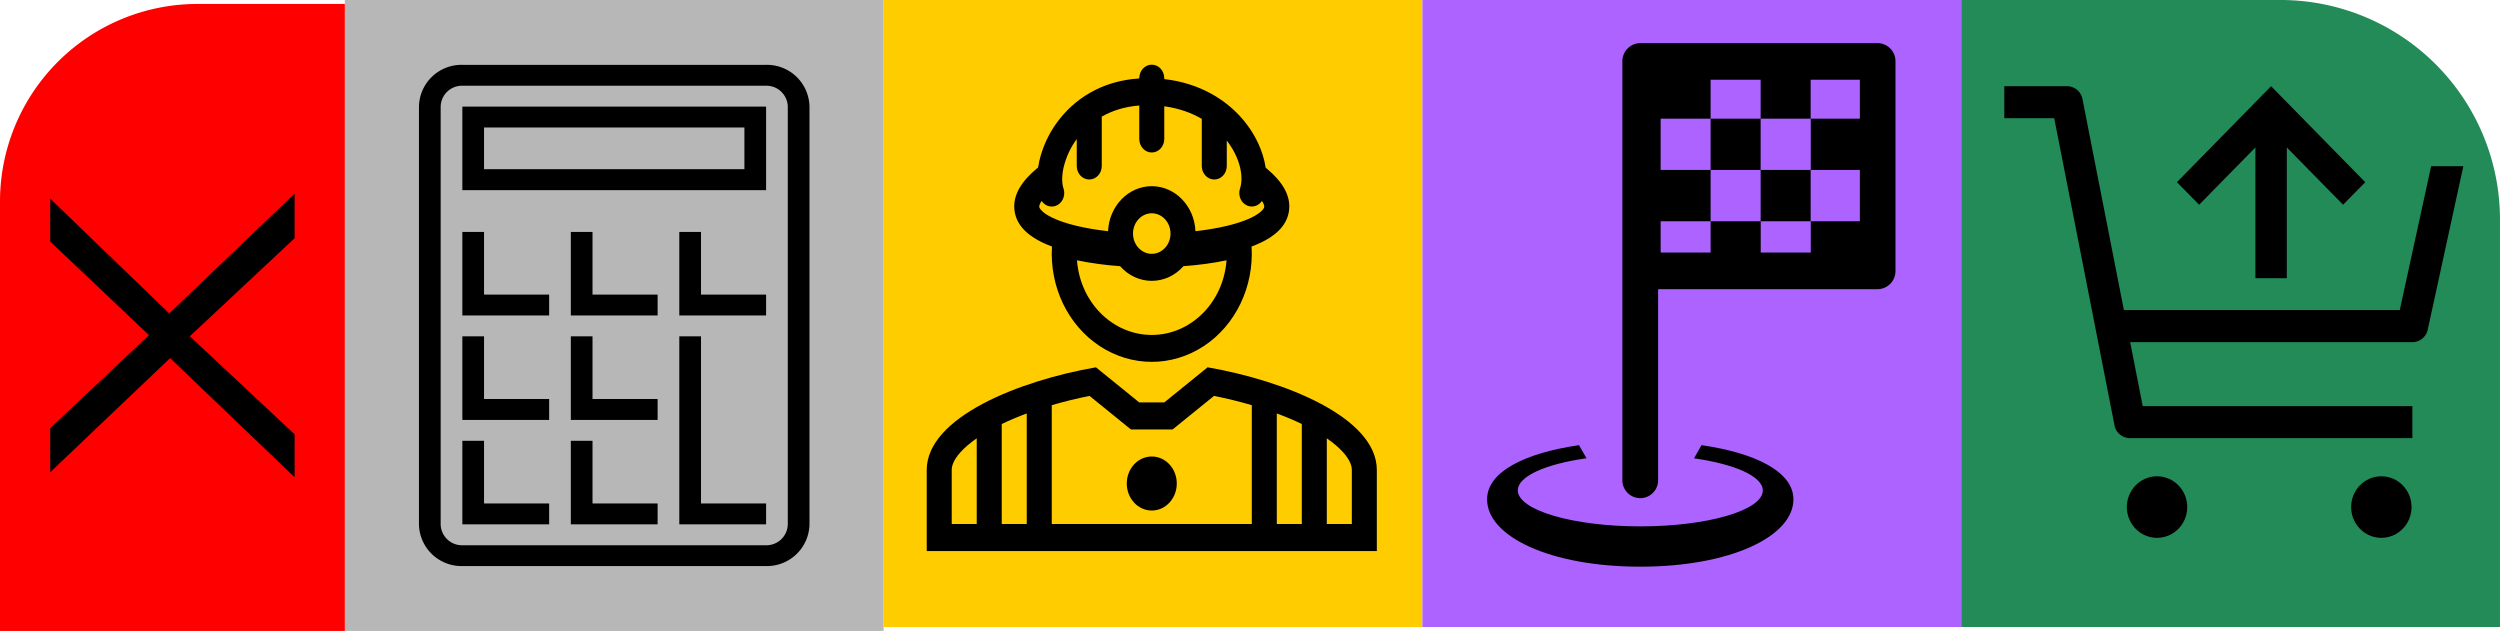 <svg xmlns="http://www.w3.org/2000/svg" width="113.896" height="28.745" viewBox="0 0 113.896 28.745"><defs><style>.a{fill:#b7b7b7;}.b{fill:#fc0;}.c,.d{fill:none;stroke-linecap:square;}.c{fill-rule:evenodd;}.e{fill:#ac63ff;}.f{fill:#228b57;}.g{fill:red;}.h,.i{stroke:none;}.i{fill:#000;}</style></defs><g transform="translate(15.71)"><rect class="a" width="28.745" height="24.546" transform="translate(24.546) rotate(90)"/><g transform="translate(3.377 2.954)"><path d="M54.72,40.286H68.558V36.48H54.72Zm.988-2.855H67.57v1.9H55.708Z" transform="translate(-52.743 -34.577)"/><path d="M58.375,24.32H44.537a1.939,1.939,0,0,0-1.977,1.9V45.255a1.939,1.939,0,0,0,1.977,1.9H58.375a1.939,1.939,0,0,0,1.977-1.9V26.223A1.939,1.939,0,0,0,58.375,24.32Zm.988,20.935a.973.973,0,0,1-.988.952H44.537a.973.973,0,0,1-.988-.952V26.223a.973.973,0,0,1,.988-.952H58.375a.973.973,0,0,1,.988.952Z" transform="translate(-42.56 -24.32)"/><path d="M55.708,75.815V72.96H54.72v3.806h3.954v-.952H55.708Z" transform="translate(-52.743 -65.347)"/><path d="M55.708,106.215V103.36H54.72v3.806h3.954v-.952H55.708Z" transform="translate(-52.743 -90.99)"/><path d="M55.708,136.615V133.76H54.72v3.806h3.954v-.952H55.708Z" transform="translate(-52.743 -116.632)"/><path d="M86.108,75.815V72.96H85.12v3.806h3.954v-.952H86.108Z" transform="translate(-78.201 -65.347)"/><path d="M116.508,75.815V72.96h-.988v3.806h3.954v-.952h-2.965Z" transform="translate(-103.659 -65.347)"/><path d="M86.108,106.215V103.36H85.12v3.806h3.954v-.952H86.108Z" transform="translate(-78.201 -90.99)"/><path d="M86.108,136.615V133.76H85.12v3.806h3.954v-.952H86.108Z" transform="translate(-78.201 -116.632)"/><path d="M116.508,110.973V103.36h-.988v8.564h3.954v-.952h-2.965Z" transform="translate(-103.659 -90.99)"/></g></g><g transform="translate(40.256)"><rect class="b" width="28.565" height="24.546" transform="translate(24.546) rotate(90)"/><g transform="translate(1.964 2.946)"><g class="c" transform="translate(-48.01 -24)"><path class="h" d="M58.263,24a.594.594,0,0,1,.57.616v.042a5.414,5.414,0,0,1,3.6,1.863,4.494,4.494,0,0,1,1.018,2.174l.062.051a2.2,2.2,0,0,1,1,1.932,2.022,2.022,0,0,1-1.27,1.426q-.213.1-.433.182a5.046,5.046,0,0,1-2.18,4.539,4.268,4.268,0,0,1-4.732,0,5.046,5.046,0,0,1-2.18-4.539q-.22-.081-.433-.182a2.022,2.022,0,0,1-1.27-1.426,2.2,2.2,0,0,1,1-1.932l.072-.06q.022-.147.055-.292a4.824,4.824,0,0,1,.8-1.756,4.892,4.892,0,0,1,3.751-2.009v-.012A.594.594,0,0,1,58.263,24Zm4.363,6.426a.546.546,0,0,0,.656-.219.452.452,0,0,1,.106.273c-.007.049-.095.252-.607.5a8.432,8.432,0,0,1-2.527.609,1.992,1.992,0,1,0-3.983,0,8.432,8.432,0,0,1-2.527-.609c-.512-.245-.6-.448-.607-.5a.453.453,0,0,1,.106-.273.544.544,0,0,0,.73.185.638.638,0,0,0,.266-.758,1.835,1.835,0,0,1,.005-.95,3.553,3.553,0,0,1,.594-1.287l.006-.009v1.228a.571.571,0,1,0,1.139,0V26.367a4.024,4.024,0,0,1,1.709-.507v1.525a.571.571,0,1,0,1.139,0V25.9a4.6,4.6,0,0,1,1.709.572v2.148a.571.571,0,1,0,1.139,0V27.459a2.541,2.541,0,0,1,.6,2.18A.63.63,0,0,0,62.626,30.426ZM56.82,33.181a14.863,14.863,0,0,1-1.964-.268,3.407,3.407,0,0,0,6.814,0,14.87,14.87,0,0,1-1.964.268,1.892,1.892,0,0,1-2.886,0Zm2.3-1.487a.857.857,0,1,1-.854-.923A.891.891,0,0,1,59.117,31.694Z"/><path class="i" d="M 58.263 24 C 58.577 24 58.832 24.276 58.832 24.616 L 58.832 24.657 C 60.426 24.837 61.642 25.578 62.434 26.52 C 62.978 27.168 63.339 27.941 63.452 28.694 L 63.514 28.745 C 64.154 29.281 64.624 29.931 64.512 30.677 C 64.405 31.397 63.803 31.835 63.242 32.103 C 63.1 32.17 62.956 32.231 62.809 32.285 C 62.923 34.119 62.082 35.869 60.629 36.824 C 59.175 37.778 57.35 37.778 55.896 36.824 C 54.443 35.869 53.602 34.119 53.716 32.285 C 53.569 32.231 53.425 32.17 53.283 32.103 C 52.723 31.835 52.121 31.397 52.013 30.677 C 51.901 29.931 52.371 29.281 53.011 28.745 L 53.084 28.685 C 53.098 28.587 53.117 28.49 53.138 28.393 C 53.288 27.753 53.562 27.154 53.942 26.637 C 54.705 25.586 55.955 24.736 57.693 24.628 L 57.693 24.616 C 57.693 24.276 57.948 24 58.263 24 Z M 58.263 28.001 C 57.948 28.001 57.693 27.725 57.693 27.385 L 57.693 25.861 C 57.019 25.912 56.452 26.1 55.984 26.367 L 55.984 28.617 C 55.984 28.957 55.729 29.232 55.415 29.232 C 55.1 29.232 54.845 28.957 54.845 28.617 L 54.845 27.389 L 54.839 27.397 C 54.559 27.776 54.357 28.215 54.245 28.684 C 54.151 29.104 54.172 29.435 54.24 29.634 C 54.339 29.923 54.225 30.247 53.974 30.392 C 53.722 30.537 53.41 30.458 53.243 30.207 C 53.131 30.377 53.135 30.466 53.137 30.48 C 53.145 30.53 53.232 30.733 53.744 30.978 C 54.341 31.263 55.24 31.47 56.271 31.587 C 56.322 30.439 57.199 29.536 58.263 29.536 C 59.327 29.536 60.203 30.439 60.254 31.587 C 61.285 31.47 62.184 31.263 62.781 30.978 C 63.293 30.733 63.381 30.53 63.388 30.48 C 63.39 30.466 63.394 30.376 63.282 30.207 C 63.133 30.43 62.865 30.52 62.626 30.426 C 62.33 30.311 62.177 29.958 62.284 29.638 C 62.45 29.14 62.316 28.276 61.68 27.459 L 61.68 28.617 C 61.68 28.957 61.425 29.232 61.111 29.232 C 60.796 29.232 60.541 28.957 60.541 28.617 L 60.541 26.469 C 60.067 26.193 59.499 25.987 58.832 25.896 L 58.832 27.385 C 58.832 27.725 58.577 28.001 58.263 28.001 Z M 58.263 32.618 C 58.734 32.618 59.117 32.204 59.117 31.694 C 59.117 31.184 58.734 30.771 58.263 30.771 C 57.791 30.771 57.408 31.184 57.408 31.694 C 57.408 32.204 57.791 32.618 58.263 32.618 Z M 58.26 33.849 C 57.716 33.849 57.195 33.607 56.82 33.181 C 56.161 33.135 55.505 33.046 54.856 32.913 C 54.998 34.833 56.48 36.313 58.263 36.313 C 60.045 36.313 61.528 34.833 61.669 32.913 C 61.066 33.041 60.397 33.13 59.705 33.181 C 59.33 33.608 58.808 33.849 58.263 33.849 C 58.262 33.849 58.261 33.849 58.26 33.849 Z"/></g><g class="d" transform="translate(-78.886 -122.149)"><path class="h" d="M89.139,142.462A1.235,1.235,0,1,0,88,141.231,1.188,1.188,0,0,0,89.139,142.462Z"/><path class="i" d="M 89.139 142.462 C 88.51 142.462 88 141.911 88 141.231 C 88 140.551 88.51 140 89.139 140 C 89.768 140 90.278 140.551 90.278 141.231 C 90.278 141.911 89.768 142.462 89.139 142.462 Z"/></g><g class="c" transform="translate(-24 -99.812)"><path class="h" d="M31.709,113.6l1.974,1.6h1.139l1.974-1.6c3.472.6,7.709,2.271,7.709,4.678v3.693H24v-3.693C24,115.871,28.237,114.2,31.709,113.6Zm3.493,2.831,1.885-1.528c.571.113,1.153.255,1.722.422v5.415h1.139V115.7c.4.148.781.308,1.139.481v4.557H27.418v-4.557c.358-.172.74-.334,1.139-.481v5.038H29.7v-5.415c.569-.167,1.151-.309,1.722-.422l1.885,1.528Zm7.768,1.04a1.244,1.244,0,0,1,.4.806v2.462H42.227v-3.9a4.2,4.2,0,0,1,.743.637Zm-17.436,0a4.27,4.27,0,0,1,.743-.636v3.9H25.139v-2.462A1.242,1.242,0,0,1,25.535,117.472Z"/><path class="i" d="M 31.709 113.6 L 33.683 115.2 L 34.823 115.2 L 36.797 113.6 C 40.269 114.201 44.506 115.871 44.506 118.278 L 44.506 121.971 L 24 121.971 L 24 118.278 C 24 115.871 28.237 114.201 31.709 113.6 Z M 35.202 116.431 L 33.303 116.431 L 31.418 114.903 C 30.847 115.016 30.265 115.159 29.696 115.325 L 29.696 120.74 L 28.557 120.74 L 28.557 115.702 C 28.158 115.85 27.776 116.011 27.418 116.183 L 27.418 120.74 L 41.088 120.74 L 41.088 116.183 C 40.73 116.01 40.348 115.85 39.949 115.702 L 39.949 120.74 L 38.81 120.74 L 38.81 115.325 C 38.241 115.159 37.659 115.016 37.088 114.903 L 35.202 116.431 Z M 26.278 120.74 L 26.278 116.835 C 25.971 117.048 25.723 117.262 25.535 117.472 C 25.213 117.831 25.139 118.097 25.139 118.278 L 25.139 120.74 L 26.278 120.74 Z M 42.971 117.472 C 42.783 117.262 42.535 117.048 42.227 116.835 L 42.227 120.74 L 43.367 120.74 L 43.367 118.278 C 43.367 118.097 43.292 117.831 42.971 117.472 L 42.971 117.472 Z"/></g></g></g><g transform="translate(64.803)"><rect class="e" width="28.565" height="24.546" transform="translate(24.546) rotate(90)"/><g transform="translate(2.946 1.964)"><path d="M90.094,0a.825.825,0,0,0-.814.835V19.917a.814.814,0,1,0,1.628,0V11.211h10a.825.825,0,0,0,.814-.835V.835A.825.825,0,0,0,100.91,0H90.21l-.059,0ZM93.3,1.67h2.279V3.442h2.279V1.67H100.1V3.442H97.863V5.779H100.1V8.117H97.863V9.541H95.583V8.117H93.3V9.541H91.024V8.117H93.3V5.779H91.024V3.442H93.3Zm0,1.772V5.779h2.279V3.442H93.3Zm2.279,2.337V8.117h2.279V5.779Z" transform="translate(-83.116 0)"/><path d="M42.588,147.441c-2.464.357-4.188,1.212-4.188,2.469,0,1.694,2.88,3.067,6.978,3.067s6.978-1.373,6.978-3.067c0-1.257-1.724-2.112-4.187-2.469l-.341.6c1.857.264,3.133.82,3.133,1.464,0,.9-2.5,1.636-5.582,1.636S39.8,150.4,39.8,149.5c0-.642,1.268-1.2,3.13-1.462Z" transform="translate(-38.4 -129.124)"/></g></g><g transform="translate(89.349)"><path class="f" d="M10,0H28.565a0,0,0,0,1,0,0V24.546a0,0,0,0,1,0,0H0a0,0,0,0,1,0,0V10A10,10,0,0,1,10,0Z" transform="translate(24.546) rotate(90)"/><g transform="translate(1.964 3.927)"><ellipse cx="1.376" cy="1.402" rx="1.376" ry="1.402" transform="translate(5.582 17.772)"/><ellipse cx="1.376" cy="1.402" rx="1.376" ry="1.402" transform="translate(15.801 17.772)"/><path d="M3.561,12.586A.719.719,0,0,0,2.86,12H0v1.458H2.274l2.746,13.99a.719.719,0,0,0,.7.586h12.87V26.576H6.306l-.572-2.915H18.591a.718.718,0,0,0,.7-.571l1.622-7.446H19.446L18.017,22.2H5.448Z" transform="translate(0 -12)"/><path d="M73.569,17.4,71.005,14.79v5.956h-1.43V14.79L67.011,17.4,66,16.373,70.29,12l4.29,4.373Z" transform="translate(-58.135 -12)"/></g></g><g transform="translate(0 0.18)"><path class="g" d="M0,0H28.565a0,0,0,0,1,0,0V15.71a0,0,0,0,1,0,0H9a9,9,0,0,1-9-9V0A0,0,0,0,1,0,0Z" transform="translate(15.71) rotate(90)"/><path d="M2.234,0H.228l5.2,5.463L0,11.135H1.955L6.422,6.36l4.468,4.775h2.031L7.463,5.422,12.692,0H10.738L6.473,4.5Z" transform="translate(2.287 21.562) rotate(-90)"/></g></svg>